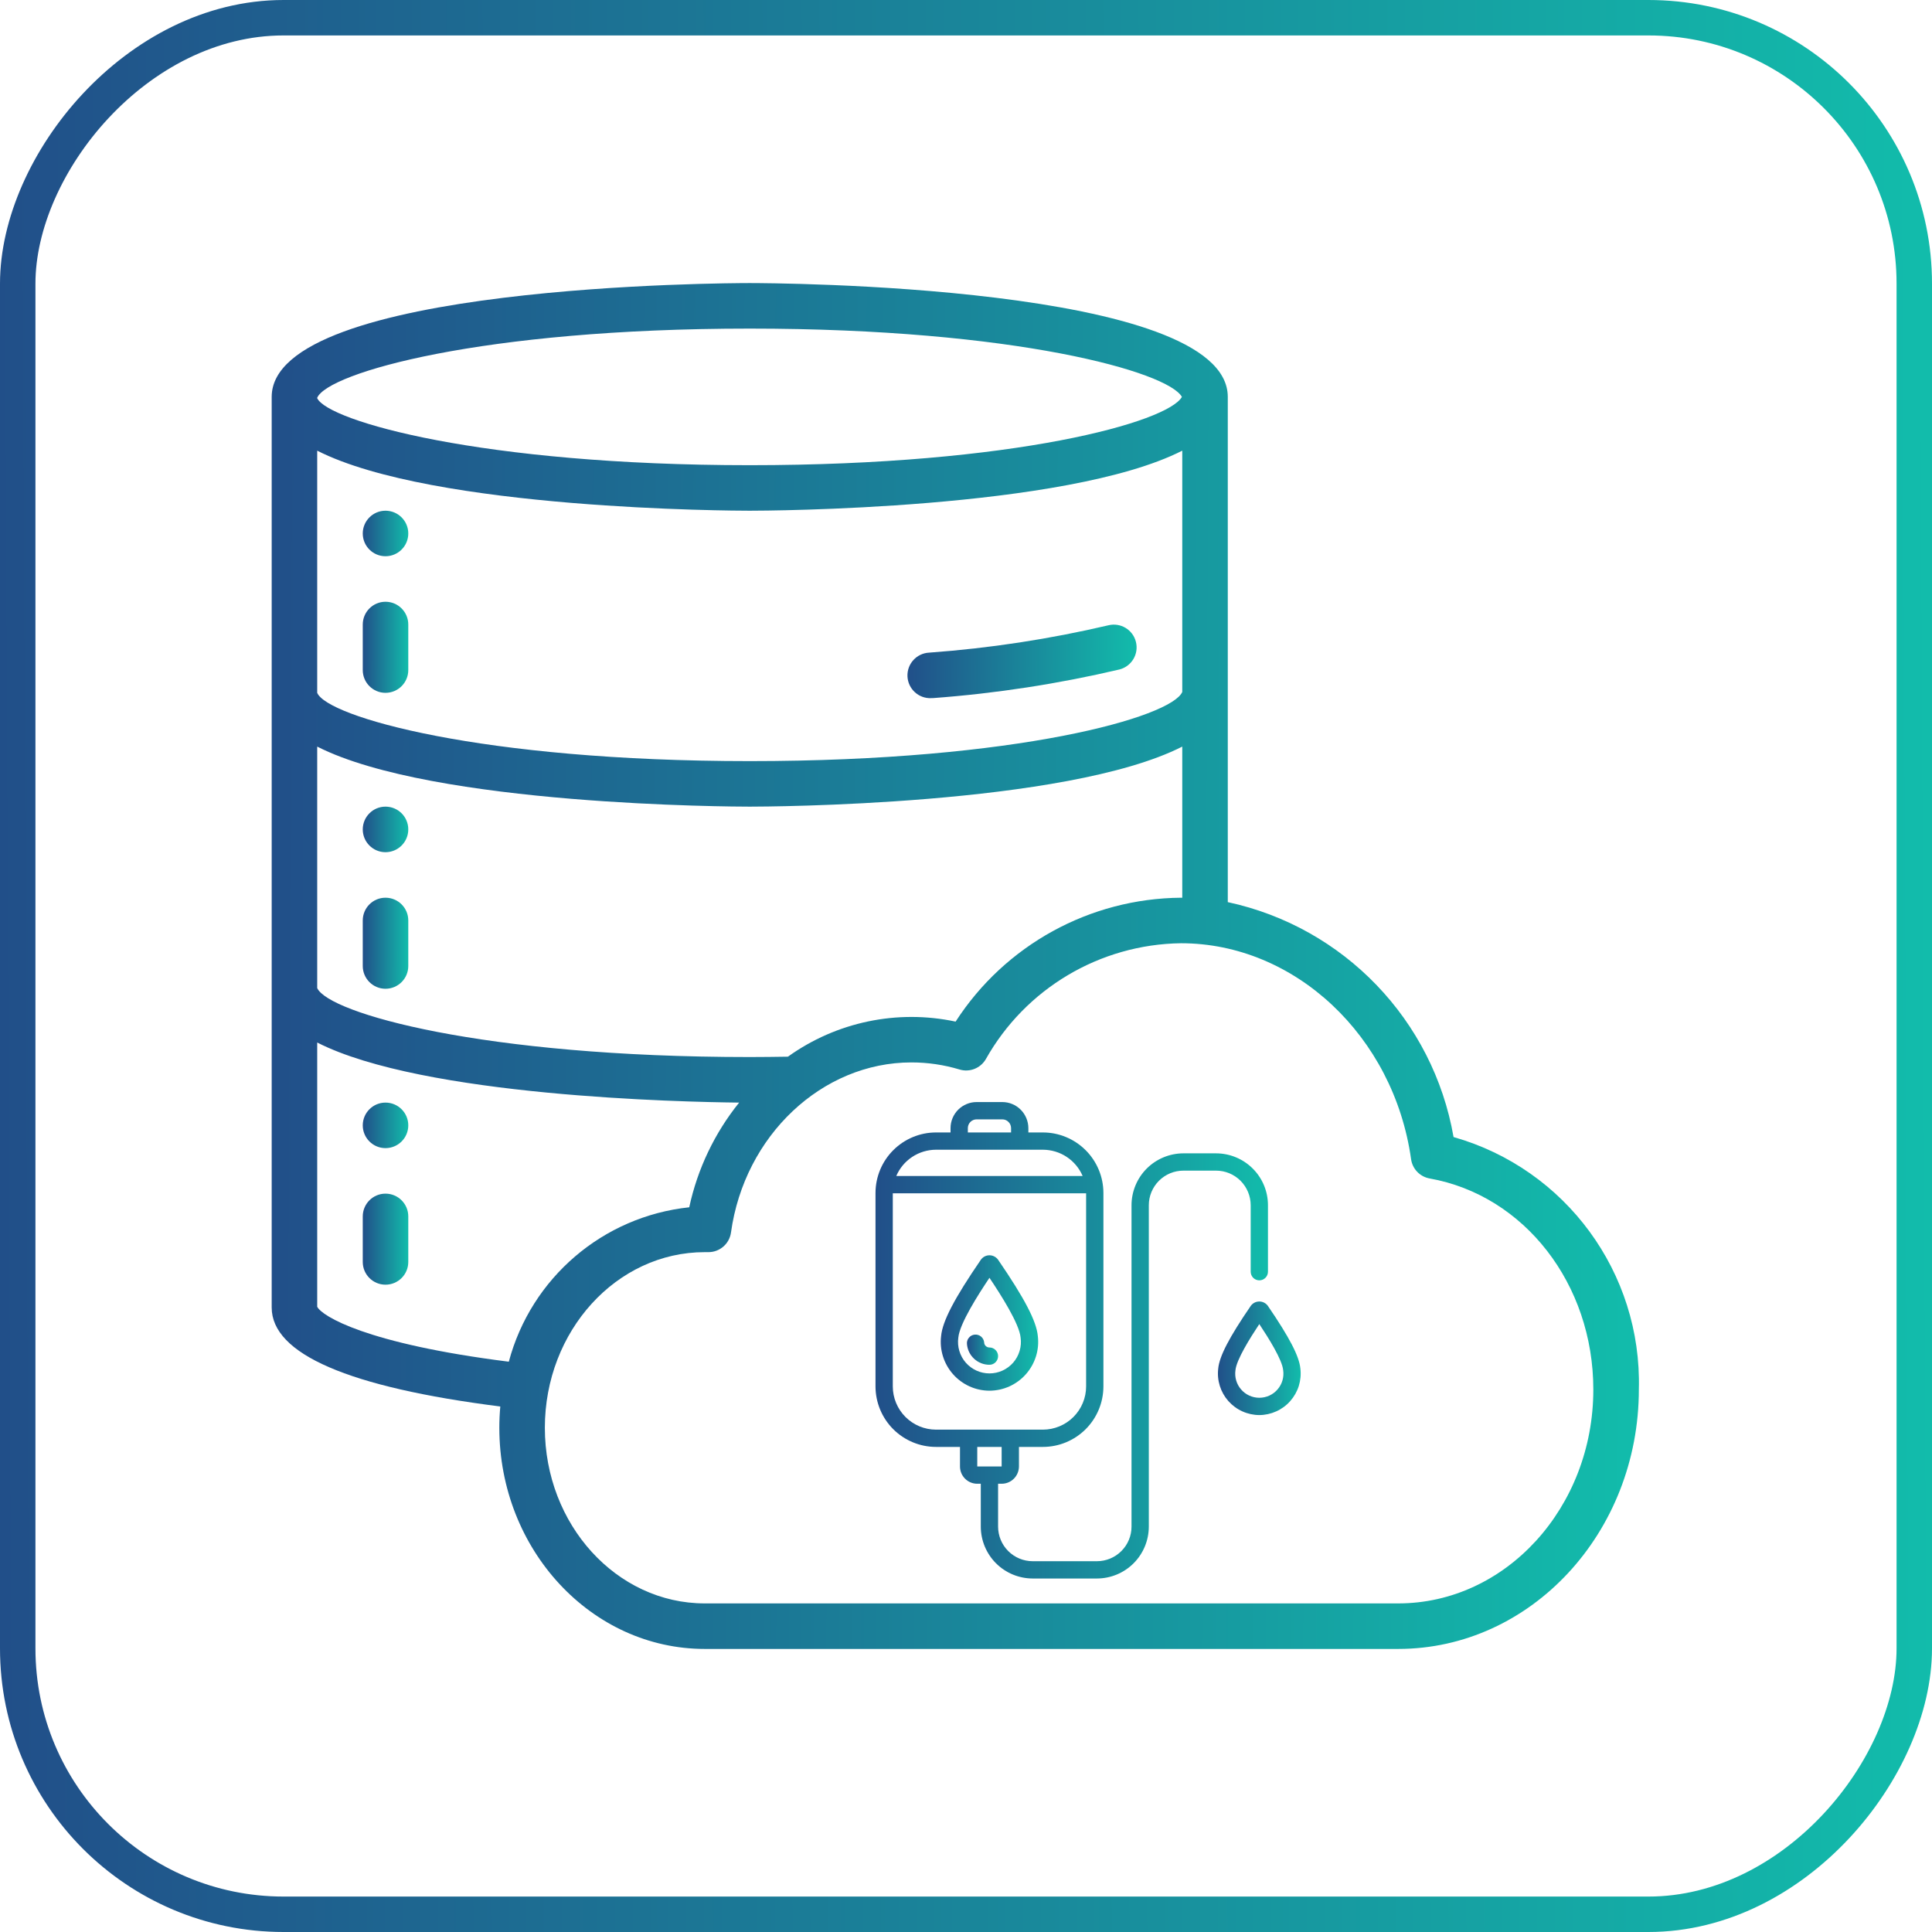 <svg width="64" height="64" viewBox="0 0 64 64" fill="none" xmlns="http://www.w3.org/2000/svg">
<g clip-path="url(#clip0_1087_777)">
<path d="M30.847 23.125H30.912C32.992 22.971 35.057 22.654 37.088 22.176C37.489 22.071 37.731 21.662 37.628 21.26C37.526 20.858 37.118 20.614 36.715 20.714C34.765 21.171 32.782 21.474 30.784 21.619C30.367 21.637 30.044 21.988 30.061 22.405C30.079 22.821 30.43 23.145 30.847 23.127V23.125Z" fill="url(#paint0_linear_1087_777)"/>
<path d="M12.771 18.426C13.187 18.426 13.525 18.089 13.525 17.672C13.525 17.256 13.187 16.918 12.771 16.918C12.354 16.918 12.017 17.256 12.017 17.672C12.017 18.089 12.354 18.426 12.771 18.426Z" fill="url(#paint1_linear_1087_777)"/>
<path d="M12.771 19.934C12.354 19.934 12.017 20.272 12.017 20.689V22.197C12.017 22.613 12.354 22.951 12.771 22.951C13.187 22.951 13.525 22.613 13.525 22.197V20.689C13.525 20.272 13.187 19.934 12.771 19.934Z" fill="url(#paint2_linear_1087_777)"/>
<path d="M12.771 28.23C13.187 28.23 13.525 27.892 13.525 27.475C13.525 27.059 13.187 26.721 12.771 26.721C12.354 26.721 12.017 27.059 12.017 27.475C12.017 27.892 12.354 28.23 12.771 28.23Z" fill="url(#paint3_linear_1087_777)"/>
<path d="M12.771 29.738C12.354 29.738 12.017 30.075 12.017 30.492V32C12.017 32.416 12.354 32.754 12.771 32.754C13.187 32.754 13.525 32.416 13.525 32V30.492C13.525 30.075 13.187 29.738 12.771 29.738Z" fill="url(#paint4_linear_1087_777)"/>
<path d="M12.771 38.033C13.187 38.033 13.525 37.695 13.525 37.279C13.525 36.862 13.187 36.525 12.771 36.525C12.354 36.525 12.017 36.862 12.017 37.279C12.017 37.695 12.354 38.033 12.771 38.033Z" fill="url(#paint5_linear_1087_777)"/>
<path d="M12.771 39.541C12.354 39.541 12.017 39.879 12.017 40.295V41.803C12.017 42.22 12.354 42.557 12.771 42.557C13.187 42.557 13.525 42.22 13.525 41.803V40.295C13.525 39.879 13.187 39.541 12.771 39.541Z" fill="url(#paint6_linear_1087_777)"/>
<path d="M48.151 37.666C47.476 33.791 44.518 30.712 40.672 29.884V13.148C40.672 9.42 25.482 9.377 24.836 9.377C24.19 9.377 9 9.42 9 13.148V43.312C9 44.854 11.55 45.955 16.573 46.592C16.552 46.824 16.541 47.059 16.541 47.297C16.541 51.337 19.594 54.623 23.345 54.623H46.318C50.713 54.623 54.289 50.769 54.289 46.026C54.394 42.164 51.867 38.722 48.151 37.666ZM39.122 29.738C36.101 29.762 33.295 31.304 31.656 33.842C29.724 33.43 27.707 33.852 26.101 35.004C25.687 35.01 25.266 35.016 24.836 35.016C15.953 35.016 10.885 33.558 10.508 32.731V24.732C14.361 26.692 24.315 26.721 24.836 26.721C25.357 26.721 35.311 26.692 39.164 24.732V29.738C39.15 29.738 39.136 29.738 39.122 29.738ZM39.164 22.922C38.806 23.748 33.738 25.213 24.836 25.213C15.91 25.213 10.836 23.74 10.508 22.951V14.929C14.361 16.889 24.315 16.918 24.836 16.918C25.357 16.918 35.311 16.889 39.164 14.929V22.922ZM24.836 10.885C33.633 10.885 38.689 12.318 39.152 13.148C38.689 13.977 33.633 15.41 24.836 15.41C15.938 15.41 10.866 13.945 10.508 13.191V13.176C10.866 12.351 15.938 10.885 24.836 10.885ZM10.508 43.287V34.535C14.022 36.323 22.608 36.505 24.485 36.525C23.671 37.536 23.105 38.724 22.832 39.993C19.973 40.296 17.596 42.33 16.855 45.108C12.123 44.513 10.659 43.593 10.508 43.287ZM46.318 53.115H23.345C20.425 53.115 18.049 50.505 18.049 47.297C18.049 44.089 20.425 41.479 23.345 41.479H23.454H23.468C23.845 41.479 24.163 41.201 24.215 40.828C24.659 37.617 27.231 35.194 30.192 35.194C30.733 35.194 31.27 35.273 31.788 35.429C32.12 35.529 32.477 35.389 32.654 35.09C33.97 32.747 36.434 31.282 39.122 31.246C42.892 31.246 46.171 34.322 46.744 38.4C46.789 38.723 47.037 38.98 47.358 39.038C50.5 39.598 52.781 42.538 52.781 46.03C52.781 49.937 49.882 53.115 46.318 53.115Z" fill="url(#paint7_linear_1087_777)"/>
<path d="M41.717 46.876C41.523 46.875 41.331 46.833 41.154 46.753C40.977 46.673 40.82 46.557 40.691 46.412C40.562 46.266 40.466 46.096 40.408 45.91C40.35 45.725 40.332 45.53 40.355 45.337C40.393 44.928 40.717 44.304 41.438 43.252C41.471 43.209 41.513 43.174 41.561 43.15C41.609 43.126 41.663 43.114 41.716 43.114C41.77 43.114 41.823 43.126 41.872 43.15C41.92 43.174 41.962 43.209 41.995 43.252C42.715 44.304 43.039 44.928 43.077 45.337C43.1 45.53 43.082 45.725 43.025 45.91C42.967 46.095 42.87 46.266 42.742 46.411C42.613 46.557 42.456 46.673 42.279 46.753C42.102 46.833 41.91 46.875 41.717 46.876ZM41.716 43.862C41.414 44.317 40.958 45.043 40.926 45.39C40.91 45.504 40.918 45.619 40.95 45.729C40.982 45.839 41.038 45.941 41.113 46.027C41.188 46.114 41.28 46.183 41.385 46.231C41.489 46.278 41.602 46.303 41.717 46.303C41.831 46.303 41.944 46.278 42.048 46.231C42.153 46.183 42.245 46.114 42.32 46.027C42.395 45.94 42.451 45.839 42.483 45.729C42.515 45.619 42.523 45.503 42.507 45.39C42.475 45.043 42.019 44.317 41.716 43.862Z" fill="url(#paint8_linear_1087_777)"/>
<path d="M40.285 38.206H39.201C38.746 38.207 38.309 38.388 37.987 38.71C37.665 39.032 37.484 39.469 37.483 39.925V50.572C37.483 50.876 37.362 51.167 37.147 51.381C36.932 51.596 36.641 51.717 36.338 51.717H34.209C33.905 51.717 33.614 51.596 33.399 51.381C33.184 51.167 33.064 50.876 33.063 50.572V49.151H33.181C33.333 49.151 33.478 49.091 33.586 48.983C33.693 48.876 33.753 48.73 33.754 48.579V47.931H34.547C35.079 47.931 35.588 47.719 35.964 47.344C36.34 46.968 36.551 46.458 36.552 45.927V39.518C36.551 38.987 36.34 38.477 35.964 38.102C35.588 37.726 35.079 37.514 34.547 37.514H34.066V37.37C34.065 37.142 33.974 36.922 33.812 36.76C33.651 36.598 33.431 36.507 33.202 36.507H32.352C32.123 36.507 31.904 36.598 31.741 36.76C31.58 36.922 31.488 37.141 31.488 37.37V37.514H31.007C30.475 37.514 29.966 37.726 29.59 38.102C29.214 38.477 29.003 38.987 29.002 39.518V45.927C29.003 46.458 29.214 46.968 29.59 47.344C29.966 47.719 30.475 47.931 31.007 47.931H31.801V48.579C31.801 48.73 31.861 48.876 31.968 48.983C32.076 49.091 32.221 49.151 32.373 49.151H32.49V50.572C32.491 51.027 32.672 51.464 32.994 51.786C33.316 52.108 33.753 52.289 34.209 52.29H36.338C36.793 52.289 37.23 52.108 37.552 51.786C37.874 51.464 38.055 51.027 38.056 50.572V39.925C38.056 39.621 38.177 39.33 38.392 39.115C38.606 38.9 38.898 38.779 39.201 38.779H40.285C40.589 38.779 40.88 38.9 41.095 39.115C41.309 39.33 41.43 39.621 41.431 39.925V42.127C41.431 42.203 41.461 42.276 41.514 42.329C41.568 42.383 41.641 42.413 41.717 42.413C41.793 42.413 41.866 42.383 41.919 42.329C41.973 42.276 42.003 42.203 42.003 42.127V39.925C42.003 39.469 41.822 39.032 41.499 38.71C41.177 38.388 40.741 38.207 40.285 38.206ZM32.061 37.37C32.061 37.293 32.092 37.219 32.146 37.165C32.201 37.11 32.275 37.08 32.352 37.08H33.202C33.279 37.08 33.353 37.11 33.407 37.165C33.462 37.219 33.493 37.293 33.493 37.37V37.514H32.061V37.37ZM31.007 38.086H34.547C34.828 38.087 35.102 38.169 35.336 38.324C35.57 38.479 35.754 38.699 35.864 38.957H29.69C29.8 38.699 29.983 38.479 30.218 38.324C30.452 38.169 30.726 38.087 31.007 38.086ZM29.575 45.927V39.53H35.979V45.927C35.979 46.306 35.828 46.67 35.559 46.939C35.291 47.207 34.927 47.358 34.547 47.359H31.007C30.627 47.358 30.263 47.207 29.995 46.939C29.726 46.67 29.575 46.306 29.575 45.927ZM32.373 47.931H33.181V48.579H32.373V47.931Z" fill="url(#paint9_linear_1087_777)"/>
<path d="M32.777 46.069C32.549 46.068 32.323 46.019 32.115 45.925C31.907 45.83 31.721 45.693 31.57 45.522C31.419 45.351 31.305 45.149 31.237 44.931C31.169 44.713 31.148 44.483 31.176 44.256C31.221 43.767 31.614 43.012 32.49 41.734C32.522 41.687 32.565 41.649 32.615 41.623C32.665 41.596 32.721 41.583 32.777 41.583C32.834 41.583 32.889 41.596 32.94 41.623C32.99 41.649 33.033 41.687 33.065 41.733C33.941 43.012 34.334 43.766 34.379 44.256C34.407 44.483 34.386 44.713 34.318 44.931C34.25 45.149 34.136 45.351 33.985 45.522C33.834 45.693 33.648 45.83 33.44 45.925C33.232 46.019 33.006 46.068 32.777 46.069ZM32.777 42.329C32.407 42.88 31.788 43.849 31.746 44.309C31.725 44.456 31.736 44.607 31.779 44.75C31.821 44.893 31.893 45.025 31.991 45.138C32.089 45.25 32.21 45.34 32.345 45.402C32.481 45.464 32.628 45.496 32.778 45.496C32.927 45.496 33.074 45.464 33.21 45.402C33.345 45.34 33.466 45.25 33.564 45.138C33.662 45.025 33.734 44.893 33.776 44.75C33.819 44.607 33.83 44.456 33.809 44.309C33.767 43.849 33.148 42.882 32.777 42.329Z" fill="url(#paint10_linear_1087_777)"/>
<path d="M32.777 45.21C32.589 45.21 32.408 45.139 32.27 45.012C32.132 44.885 32.047 44.71 32.032 44.523C32.024 44.448 32.047 44.373 32.095 44.315C32.142 44.256 32.211 44.219 32.286 44.211C32.361 44.203 32.437 44.225 32.495 44.272C32.554 44.319 32.592 44.388 32.601 44.463C32.601 44.486 32.606 44.508 32.614 44.53C32.623 44.551 32.636 44.57 32.653 44.587C32.669 44.603 32.688 44.615 32.71 44.624C32.731 44.633 32.754 44.637 32.777 44.637C32.853 44.637 32.926 44.667 32.979 44.721C33.033 44.775 33.063 44.847 33.063 44.923C33.063 44.999 33.033 45.072 32.979 45.126C32.926 45.18 32.853 45.21 32.777 45.21Z" fill="url(#paint11_linear_1087_777)"/>
</g>
<rect x="0.587" y="-0.587" width="62.826" height="62.826" rx="8.807" transform="matrix(1 0 0 -1 0 62.826)" stroke="url(#paint12_linear_1087_777)" stroke-width="1.174"/>
<defs>
<linearGradient id="paint0_linear_1087_777" x1="30.061" y1="21.594" x2="37.655" y2="21.7" gradientUnits="userSpaceOnUse">
<stop stop-color="#214F89"/>
<stop offset="1" stop-color="#12BCAB"/>
</linearGradient>
<linearGradient id="paint1_linear_1087_777" x1="12.017" y1="17.477" x2="13.526" y2="17.483" gradientUnits="userSpaceOnUse">
<stop stop-color="#214F89"/>
<stop offset="1" stop-color="#12BCAB"/>
</linearGradient>
<linearGradient id="paint2_linear_1087_777" x1="12.017" y1="21.051" x2="13.526" y2="21.055" gradientUnits="userSpaceOnUse">
<stop stop-color="#214F89"/>
<stop offset="1" stop-color="#12BCAB"/>
</linearGradient>
<linearGradient id="paint3_linear_1087_777" x1="12.017" y1="27.28" x2="13.526" y2="27.287" gradientUnits="userSpaceOnUse">
<stop stop-color="#214F89"/>
<stop offset="1" stop-color="#12BCAB"/>
</linearGradient>
<linearGradient id="paint4_linear_1087_777" x1="12.017" y1="30.854" x2="13.526" y2="30.858" gradientUnits="userSpaceOnUse">
<stop stop-color="#214F89"/>
<stop offset="1" stop-color="#12BCAB"/>
</linearGradient>
<linearGradient id="paint5_linear_1087_777" x1="12.017" y1="37.083" x2="13.526" y2="37.09" gradientUnits="userSpaceOnUse">
<stop stop-color="#214F89"/>
<stop offset="1" stop-color="#12BCAB"/>
</linearGradient>
<linearGradient id="paint6_linear_1087_777" x1="12.017" y1="40.658" x2="13.526" y2="40.661" gradientUnits="userSpaceOnUse">
<stop stop-color="#214F89"/>
<stop offset="1" stop-color="#12BCAB"/>
</linearGradient>
<linearGradient id="paint7_linear_1087_777" x1="9" y1="26.128" x2="54.317" y2="26.332" gradientUnits="userSpaceOnUse">
<stop stop-color="#214F89"/>
<stop offset="1" stop-color="#12BCAB"/>
</linearGradient>
<linearGradient id="paint8_linear_1087_777" x1="40.346" y1="44.507" x2="43.089" y2="44.516" gradientUnits="userSpaceOnUse">
<stop stop-color="#214F89"/>
<stop offset="1" stop-color="#12BCAB"/>
</linearGradient>
<linearGradient id="paint9_linear_1087_777" x1="29.002" y1="42.35" x2="42.011" y2="42.398" gradientUnits="userSpaceOnUse">
<stop stop-color="#214F89"/>
<stop offset="1" stop-color="#12BCAB"/>
</linearGradient>
<linearGradient id="paint10_linear_1087_777" x1="31.164" y1="43.243" x2="34.393" y2="43.254" gradientUnits="userSpaceOnUse">
<stop stop-color="#214F89"/>
<stop offset="1" stop-color="#12BCAB"/>
</linearGradient>
<linearGradient id="paint11_linear_1087_777" x1="32.03" y1="44.58" x2="33.064" y2="44.584" gradientUnits="userSpaceOnUse">
<stop stop-color="#214F89"/>
<stop offset="1" stop-color="#12BCAB"/>
</linearGradient>
<linearGradient id="paint12_linear_1087_777" x1="-9.95479e-09" y1="23.695" x2="64.035" y2="23.982" gradientUnits="userSpaceOnUse">
<stop stop-color="#214F89"/>
<stop offset="1" stop-color="#12BCAB"/>
</linearGradient>
<clipPath id="clip0_1087_777">
<rect width="46" height="46" fill="white" transform="translate(9 9)"/>
</clipPath>
</defs>
</svg>
